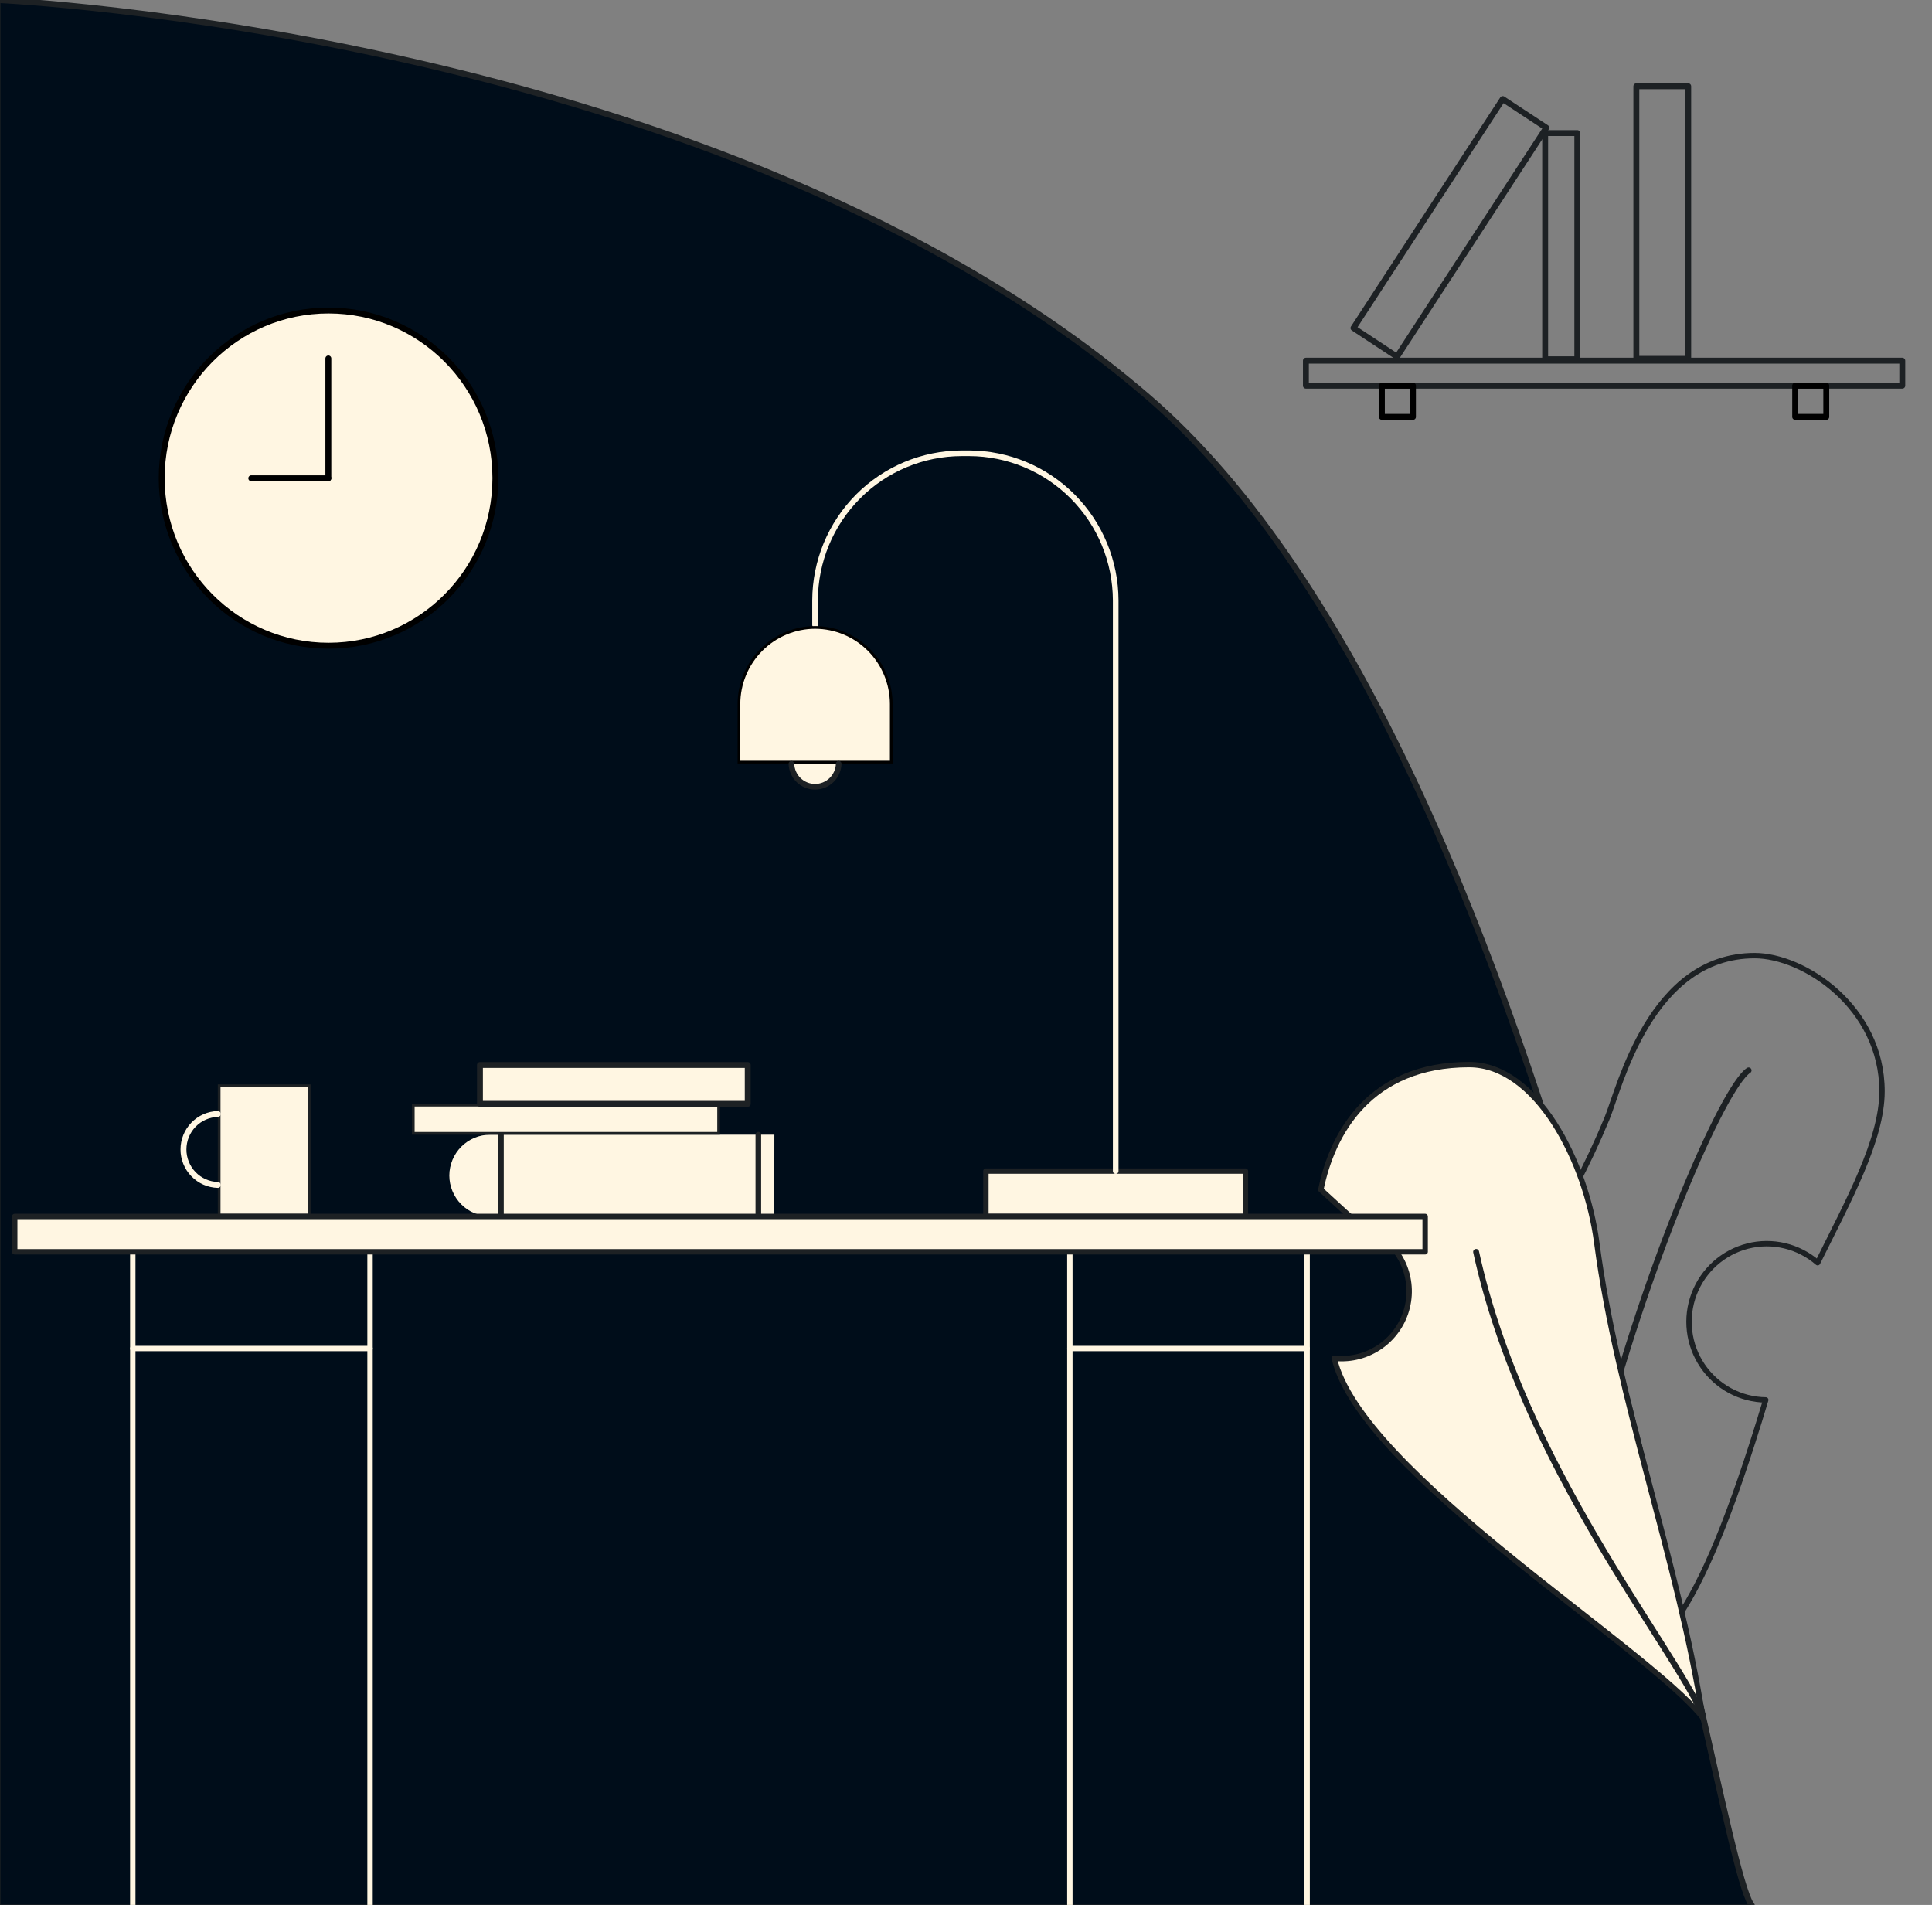 <svg width="784" height="773" viewBox="0 0 784 773" fill="none" xmlns="http://www.w3.org/2000/svg">
<rect x="0" y="0" width="784" height="773" fill="#808080" stroke="none"/>
<g clip-path="url(#clip0)">
<path d="M-1 774H712C697.51 774 638.052 308.798 465.673 160.916C293.294 13.034 -1 0 -1 0V774Z" fill="#000d1a" stroke="#1D2124" stroke-width="2.39"/>
<path d="M530.432 877.536V507.505" stroke="#fff6e2" stroke-width="2.187" stroke-linecap="round" stroke-linejoin="round"/>
<path d="M434.148 877.536V507.505" stroke="#fff6e2" stroke-width="2.187" stroke-linecap="round" stroke-linejoin="round"/>
<path d="M530.432 547.212H434.149" stroke="#fff6e2" stroke-width="2.187" stroke-linecap="round" stroke-linejoin="round"/>
<path d="M150.163 877.536V507.505" stroke="#fff6e2" stroke-width="2.187" stroke-linecap="round" stroke-linejoin="round"/>
<path d="M53.879 877.536V507.505" stroke="#fff6e2" stroke-width="2.187" stroke-linecap="round" stroke-linejoin="round"/>
<path d="M150.163 547.212H53.88" stroke="#fff6e2" stroke-width="2.187" stroke-linecap="round" stroke-linejoin="round"/>
<path d="M400.074 475.209H505.39V493.62H400.074V475.209Z" fill="#fff6e2" stroke="#1D2124" stroke-width="2.187" stroke-linecap="round" stroke-linejoin="round"/>
<path d="M330.748 253.601V243.642C330.793 227.818 337.071 212.657 348.209 201.468C359.347 190.279 374.44 183.973 390.192 183.927H393.304C409.055 183.973 424.149 190.279 435.287 201.468C446.425 212.657 452.702 227.818 452.748 243.642V475.209" stroke="#fff6e2" stroke-width="2.285" stroke-linecap="round" stroke-linejoin="round"/>
<path d="M299.863 309.258V309.26H361.674V309.259V309.256V309.252V309.249V309.246V309.243V309.24V309.237V309.234V309.23V309.227V309.224V309.221V309.218V309.215V309.211V309.208V309.205V309.202V309.199V309.196V309.193V309.189V309.186V309.183V309.18V309.177V309.174V309.17V309.167V309.164V309.161V309.158V309.155V309.152V309.148V309.145V309.142V309.139V309.136V309.133V309.129V309.126V309.123V309.12V309.117V309.114V309.11V309.107V309.104V309.101V309.098V309.095V309.091V309.088V309.085V309.082V309.079V309.076V309.072V309.069V309.066V309.063V309.06V309.057V309.053V309.05V309.047V309.044V309.041V309.038V309.034V309.031V309.028V309.025V309.022V309.019V309.015V309.012V309.009V309.006V309.003V309V308.996V308.993V308.99V308.987V308.984V308.981V308.977V308.974V308.971V308.968V308.965V308.962V308.958V308.955V308.952V308.949V308.946V308.942V308.939V308.936V308.933V308.93V308.927V308.923V308.92V308.917V308.914V308.911V308.908V308.904V308.901V308.898V308.895V308.892V308.888V308.885V308.882V308.879V308.876V308.873V308.869V308.866V308.863V308.86V308.857V308.853V308.85V308.847V308.844V308.841V308.838V308.834V308.831V308.828V308.825V308.822V308.818V308.815V308.812V308.809V308.806V308.803V308.799V308.796V308.793V308.79V308.787V308.783V308.78V308.777V308.774V308.771V308.767V308.764V308.761V308.758V308.755V308.752V308.748V308.745V308.742V308.739V308.736V308.732V308.729V308.726V308.723V308.72V308.716V308.713V308.71V308.707V308.704V308.701V308.697V308.694V308.691V308.688V308.685V308.681V308.678V308.675V308.672V308.669V308.665V308.662V308.659V308.656V308.653V308.649V308.646V308.643V308.64V308.637V308.633V308.63V308.627V308.624V308.621V308.618V308.614V308.611V308.608V308.605V308.602V308.598V308.595V308.592V308.589V308.586V308.582V308.579V308.576V308.573V308.57V308.566V308.563V308.56V308.557V308.554V308.55V308.547V308.544V308.541V308.538V308.534V308.531V308.528V308.525V308.522V308.518V308.515V308.512V308.509V308.506V308.502V308.499V308.496V308.493V308.49V308.486V308.483V308.48V308.477V308.474V308.47V308.467V308.464V308.461V308.458V308.454V308.451V308.448V308.445V308.442V308.438V308.435V308.432V308.429V308.426V308.422V308.419V308.416V308.413V308.41V308.406V308.403V308.4V308.397V308.394V308.39V308.387V308.384V308.381V308.378V308.374V308.371V308.368V308.365V308.362V308.358V308.355V308.352V308.349V308.346V308.342V308.339V308.336V308.333V308.33V308.326V308.323V308.32V308.317V308.314V308.31V308.307V308.304V308.301V308.298V308.294V308.291V308.288V308.285V308.282V308.278V308.275V308.272V308.269V308.266V308.262V308.259V308.256V308.253V308.25V308.246V308.243V308.24V308.237V308.234V308.23V308.227V308.224V308.221V308.218V308.214V308.211V308.208V308.205V308.202V308.198V308.195V308.192V308.189V285.668C361.651 277.441 358.391 269.557 352.605 263.736C346.819 257.916 338.977 254.631 330.79 254.596C322.595 254.619 314.742 257.9 308.947 263.721C303.152 269.543 299.886 277.433 299.863 285.667C299.863 285.668 299.863 285.668 299.863 285.669L299.863 308.189V308.192V308.195V308.198V308.201V308.204V308.207V308.21V308.213V308.216V308.22V308.223V308.226V308.229V308.232V308.235V308.238V308.241V308.244V308.247V308.25V308.253V308.257V308.26V308.263V308.266V308.269V308.272V308.275V308.278V308.281V308.284V308.287V308.291V308.294V308.297V308.3V308.303V308.306V308.309V308.312V308.315V308.319V308.322V308.325V308.328V308.331V308.334V308.337V308.34V308.343V308.346V308.35V308.353V308.356V308.359V308.362V308.365V308.368V308.371V308.374V308.378V308.381V308.384V308.387V308.39V308.393V308.396V308.399V308.403V308.406V308.409V308.412V308.415V308.418V308.421V308.424V308.428V308.431V308.434V308.437V308.44V308.443V308.446V308.449V308.453V308.456V308.459V308.462V308.465V308.468V308.471V308.474V308.478V308.481V308.484V308.487V308.49V308.493V308.496V308.5V308.503V308.506V308.509V308.512V308.515V308.518V308.522V308.525V308.528V308.531V308.534V308.537V308.54V308.544V308.547V308.55V308.553V308.556V308.559V308.562V308.566V308.569V308.572V308.575V308.578V308.581V308.584V308.588V308.591V308.594V308.597V308.6V308.603V308.607V308.61V308.613V308.616V308.619V308.622V308.625V308.629V308.632V308.635V308.638V308.641V308.644V308.648V308.651V308.654V308.657V308.66V308.663V308.667V308.67V308.673V308.676V308.679V308.682V308.685V308.689V308.692V308.695V308.698V308.701V308.704V308.708V308.711V308.714V308.717V308.72V308.723V308.727V308.73V308.733V308.736V308.739V308.742V308.746V308.749V308.752V308.755V308.758V308.761V308.765V308.768V308.771V308.774V308.777V308.781V308.784V308.787V308.79V308.793V308.796V308.8V308.803V308.806V308.809V308.812V308.815V308.819V308.822V308.825V308.828V308.831V308.835V308.838V308.841V308.844V308.847V308.85V308.854V308.857V308.86V308.863V308.866V308.869V308.873V308.876V308.879V308.882V308.885V308.889V308.892V308.895V308.898V308.901V308.904V308.908V308.911V308.914V308.917V308.92V308.924V308.927V308.93V308.933V308.936V308.939V308.943V308.946V308.949V308.952V308.955V308.959V308.962V308.965V308.968V308.971V308.975V308.978V308.981V308.984V308.987V308.99V308.994V308.997V309V309.003V309.006V309.01V309.013V309.016V309.019V309.022V309.026V309.029V309.032V309.035V309.038V309.041V309.045V309.048V309.051V309.054V309.057V309.061V309.064V309.067V309.07V309.073V309.077V309.08V309.083V309.086V309.089V309.092V309.096V309.099V309.102V309.105V309.108V309.112V309.115V309.118V309.121V309.124V309.128V309.131V309.134V309.137V309.14V309.144V309.147V309.15V309.153V309.156V309.159V309.163V309.166V309.169V309.172V309.175V309.179V309.182V309.185V309.188V309.191V309.195V309.198V309.201V309.204V309.207V309.211V309.214V309.217V309.22V309.223V309.226V309.23V309.233V309.236V309.239V309.242V309.246V309.249V309.252V309.255V309.258Z" fill="#fff6e2" stroke="black" stroke-width="1.093"/>
<path d="M321.158 309.938C321.242 312.438 322.29 314.807 324.08 316.546C325.87 318.284 328.262 319.256 330.752 319.256C333.242 319.256 335.634 318.284 337.424 316.546C339.214 314.807 340.262 312.438 340.345 309.938" fill="#fff6e2"/>
<path d="M321.158 309.938C321.242 312.438 322.29 314.807 324.08 316.546C325.87 318.284 328.262 319.256 330.752 319.256C333.242 319.256 335.634 318.284 337.424 316.546C339.214 314.807 340.262 312.438 340.345 309.938" stroke="#1D2124" stroke-width="2.285" stroke-linecap="round" stroke-linejoin="round"/>
<path d="M314.238 460.45H198.876C194.503 460.453 190.308 462.194 187.209 465.293C184.109 468.392 182.357 472.598 182.334 476.991V476.991C182.345 481.386 184.088 485.598 187.182 488.706C190.276 491.813 194.468 493.565 198.843 493.576H314.205" fill="#fff6e2"/>
<path d="M203.283 460.45V493.62" stroke="#1D2124" stroke-width="2.285" stroke-linecap="round" stroke-linejoin="round"/>
<path d="M307.73 460.45V493.62" stroke="#1D2124" stroke-width="2.285" stroke-linecap="round" stroke-linejoin="round"/>
<path d="M291.608 448.467H167.708V459.892H291.608V448.467Z" fill="#fff6e2" stroke="#1D2124" stroke-width="1.093"/>
<path d="M194.761 432.167H303.43V447.932H194.761V432.167Z" fill="#fff6e2" stroke="#1D2124" stroke-width="2.394" stroke-linecap="round" stroke-linejoin="round"/>
<path d="M125.467 440.596H88.937V493.084H125.467V440.596Z" fill="#fff6e2" stroke="#1D2124" stroke-width="1.093"/>
<path d="M88.39 452.042C84.659 452.146 81.114 453.708 78.511 456.395C75.908 459.083 74.452 462.686 74.452 466.436C74.452 470.186 75.908 473.788 78.511 476.476C81.114 479.164 84.659 480.725 88.39 480.829" stroke="#fff6e2" stroke-width="2.394" stroke-linecap="round" stroke-linejoin="round"/>
<path d="M133.323 262.026C95.93 262.026 65.618 231.575 65.618 194.013C65.618 156.45 95.93 126 133.323 126C170.715 126 201.027 156.45 201.027 194.013C201.027 231.575 170.715 262.026 133.323 262.026Z" fill="#fff6e2" stroke="black" stroke-width="2.394" stroke-linecap="round" stroke-linejoin="round"/>
<path d="M133.239 194.072V145.454" stroke="black" stroke-width="2.394" stroke-linecap="round" stroke-linejoin="round"/>
<path d="M133.239 194.072H101.96" stroke="black" stroke-width="2.394" stroke-linecap="round" stroke-linejoin="round"/>
<path d="M529.932 146.362H771.941V156.496H529.932V146.362Z" stroke="#1D2124" stroke-width="2.394" stroke-linecap="round" stroke-linejoin="round"/>
<path d="M664.023 35H685.072V145.618H664.023V35Z" stroke="#1D2124" stroke-width="2.394" stroke-linecap="round" stroke-linejoin="round"/>
<path d="M609.802 40.196L627.482 51.825L566.919 144.744L549.238 133.115L609.802 40.196Z" stroke="#1D2124" stroke-width="2.394" stroke-linecap="round" stroke-linejoin="round"/>
<path d="M627.018 54H640.067V145.781H627.018V54Z" stroke="#1D2124" stroke-width="2.394" stroke-linecap="round" stroke-linejoin="round"/>
<path d="M728.484 156.496H741.098V169.167H728.484V156.496Z" stroke="black" stroke-width="2.394" stroke-linecap="round" stroke-linejoin="round"/>
<path d="M560.763 156.496H573.376V169.167H560.763V156.496Z" stroke="black" stroke-width="2.394" stroke-linecap="round" stroke-linejoin="round"/>
<path d="M709.58 434.353C699.459 440.913 667.963 512.818 648.417 589.479" stroke="#1D2124" stroke-width="2.394" stroke-linecap="round" stroke-linejoin="round"/>
<path d="M623.527 507.854C634.741 490.817 644.311 472.743 652.106 453.879C657.276 441.317 669.737 387.78 712.029 387.78C732 387.78 763.724 408.639 763.724 442.859C763.724 462.385 750.251 486.863 737.604 512.391C733.765 509.055 729.182 506.699 724.243 505.521C719.304 504.344 714.156 504.381 709.234 505.629C704.312 506.876 699.763 509.298 695.971 512.688C692.18 516.079 689.258 520.338 687.455 525.104C685.651 529.871 685.018 535.004 685.61 540.068C686.203 545.133 688.002 549.979 690.856 554.196C693.71 558.413 697.534 561.876 702.004 564.291C706.475 566.707 711.459 568.004 716.535 568.072C702.004 616.5 691.004 641.5 680.504 657" stroke="#1D2124" stroke-width="2.187" stroke-linecap="round" stroke-linejoin="round"/>
<path d="M541.445 551.179C552.148 597.479 668.105 668.017 691 697C680.974 632.808 656.344 568.176 647.976 504.397C643.595 470.954 623.386 432 596.164 432C555.938 432 540.634 459.802 536 482.761L552.487 497.87C558.768 499.794 564.146 503.906 567.642 509.457C571.138 515.009 572.517 521.629 571.529 528.111C570.541 534.593 567.251 540.505 562.259 544.767C557.267 549.03 550.906 551.36 544.337 551.332C543.371 551.33 542.405 551.279 541.445 551.179Z" fill="#fff6e2" stroke="#1D2124" stroke-width="2.187" stroke-linecap="round" stroke-linejoin="round"/>
<path d="M691 696C678.688 667.433 617.865 594.397 599 508" stroke="#1D2124" stroke-width="2.394" stroke-linecap="round" stroke-linejoin="round"/>
<path d="M5.971 493.62H578.328V507.964H5.971V493.62Z" fill="#fff6e2" stroke="#1D2124" stroke-width="2.187" stroke-linecap="round" stroke-linejoin="round"/>
</g>
<defs>
<clipPath id="clip0">
<rect width="784" height="773" fill="white"/>
</clipPath>
</defs>
</svg>

